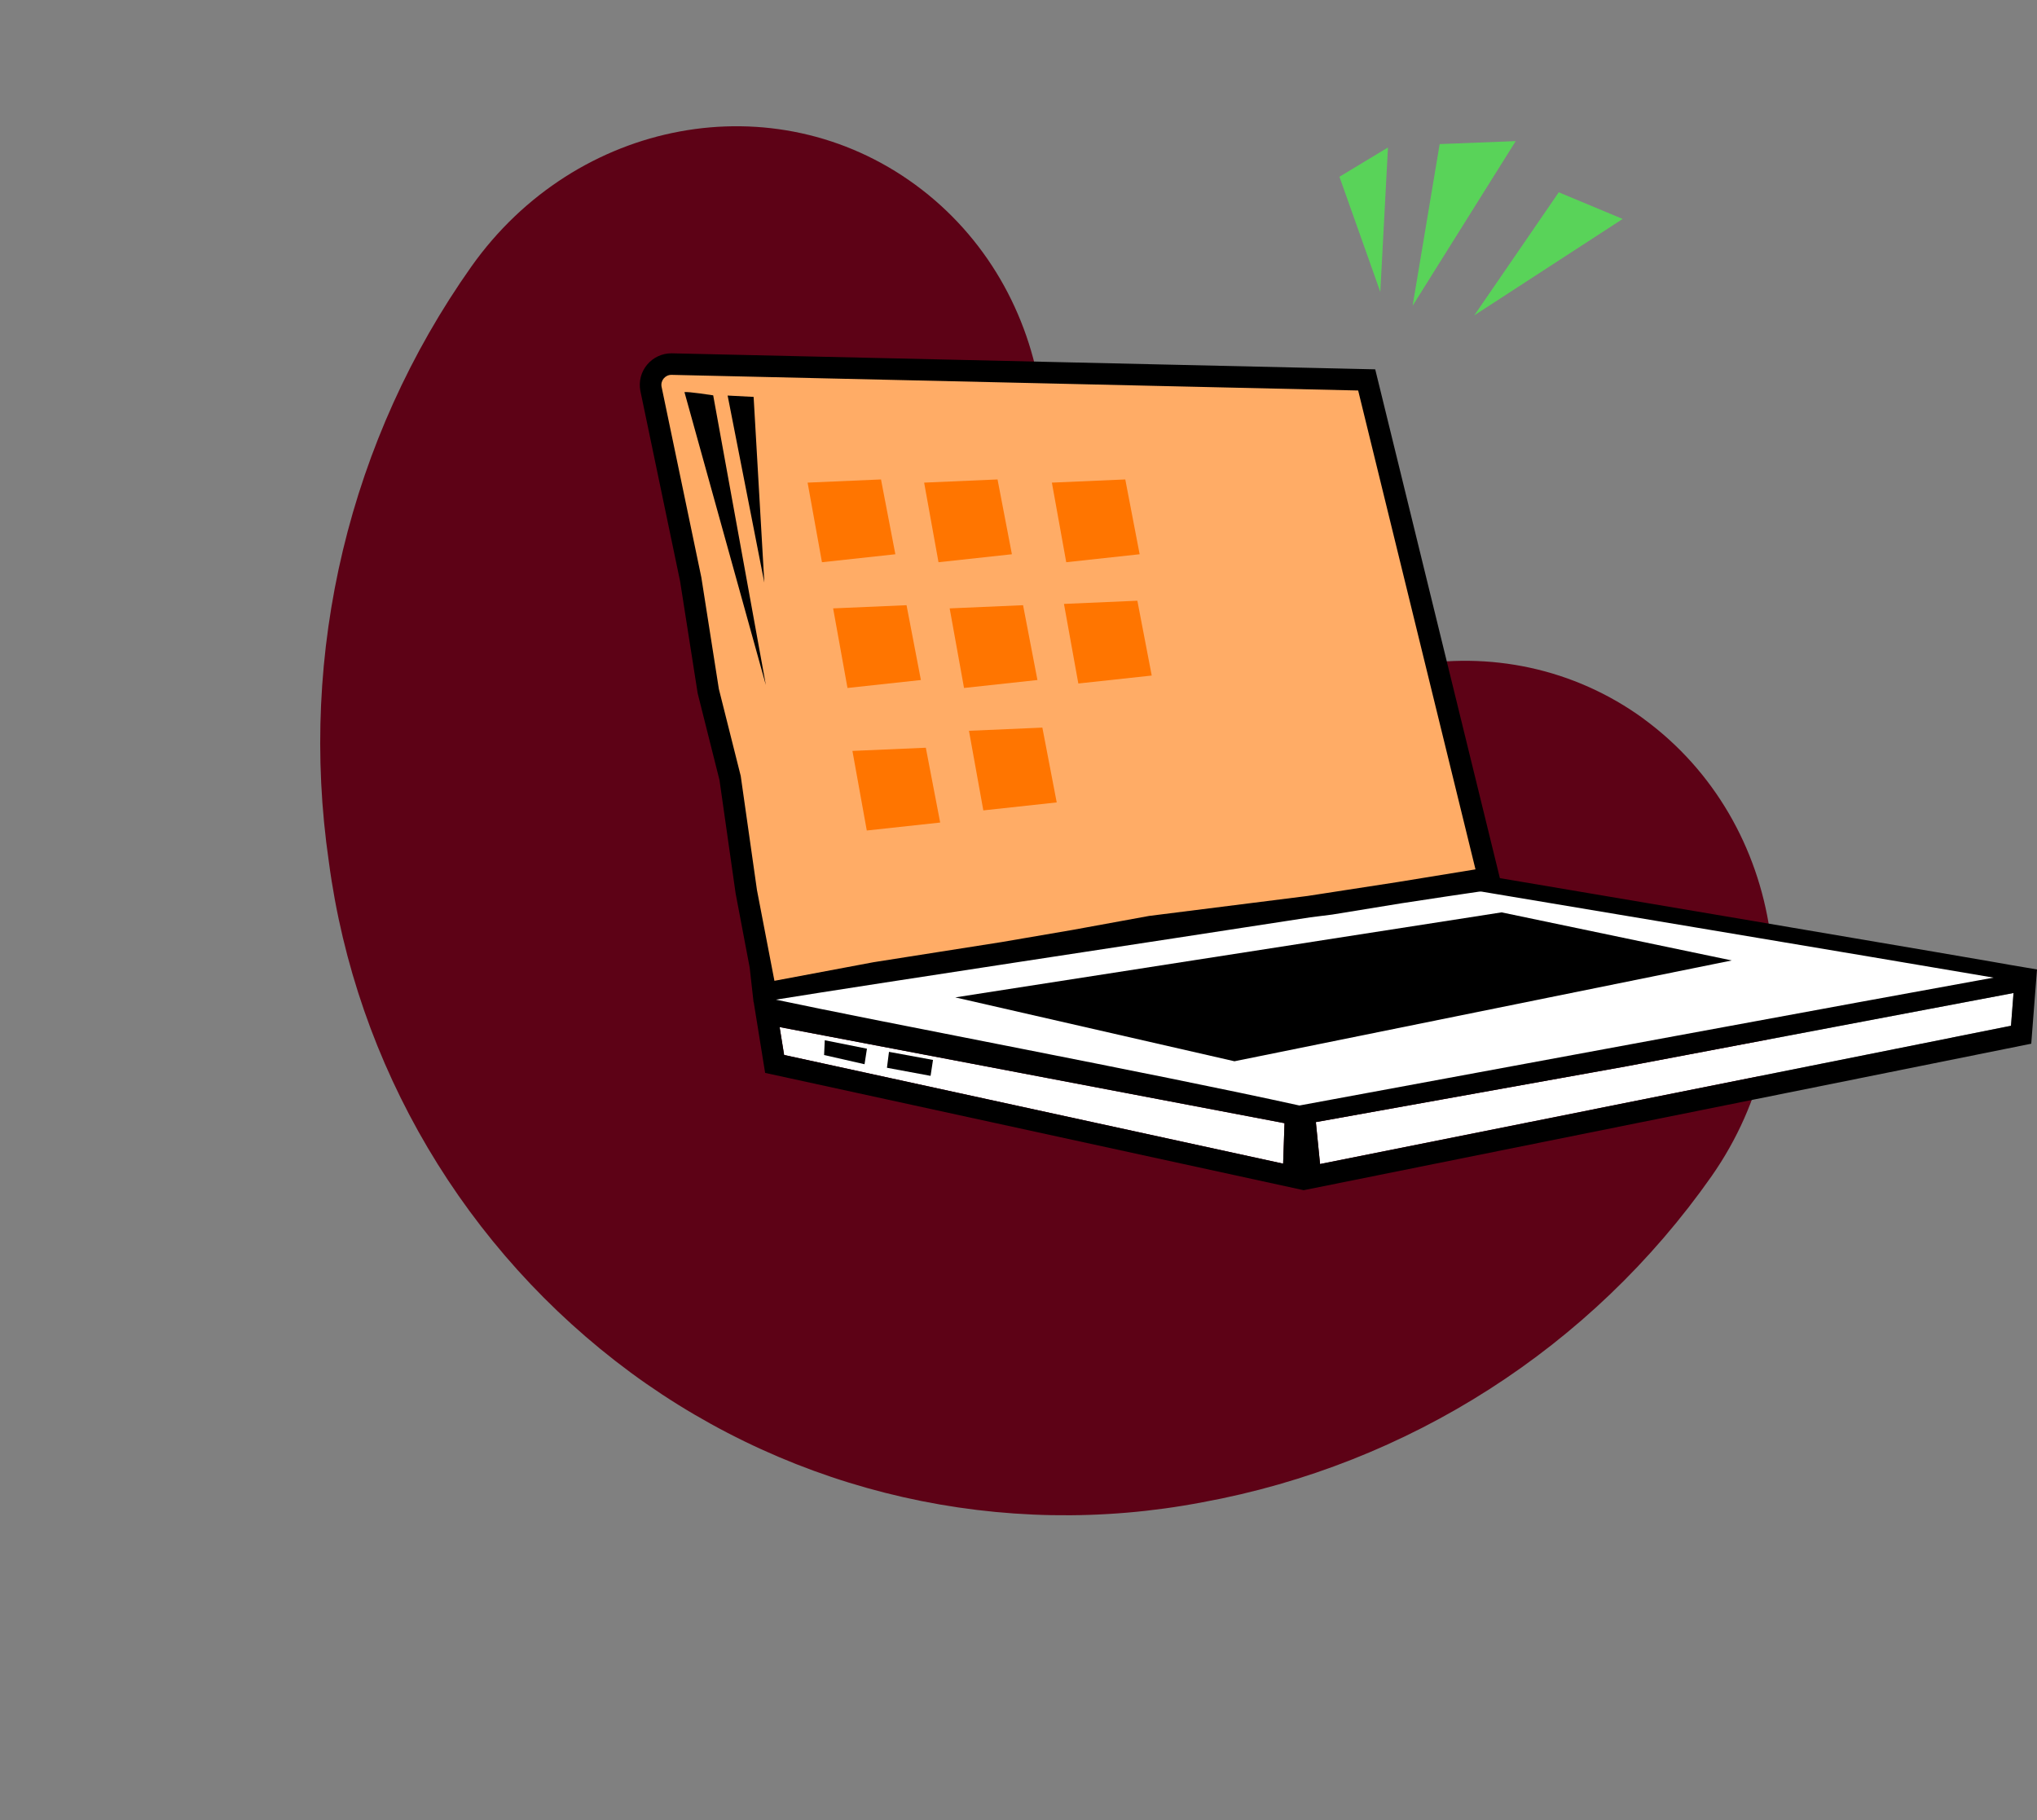 <svg width="433" height="387" viewBox="0 0 433 387" fill="none" xmlns="http://www.w3.org/2000/svg">
<rect x="0" y="0" width="433" height="387" fill="#808080" stroke="none"/>
<path d="M349.457 152.86C319.577 131.061 277.308 138.806 255.07 170.248C250.602 176.692 243.805 181.127 236.106 182.613C228.597 184.025 220.844 182.25 214.687 177.7C208.458 173.117 204.347 166.217 203.31 158.57C202.242 150.726 204.191 142.774 208.794 136.331C231.028 104.868 224.623 61.32 194.621 39.316C164.606 17.302 122.446 25.243 100.195 56.676C74.257 93.376 63.417 138.665 69.9 183.2C75.653 226.601 98.839 265.816 134.104 291.835C169.038 317.535 213.068 327.513 255.602 319.378C299.413 311.361 338.281 286.462 363.827 250.058C385.922 218.493 379.526 174.933 349.448 152.872L349.457 152.86Z" fill="#5D0216"/>
<g clip-path="url(#clip0_261_198)">
<path d="M427.814 207.572C428.746 207.572 317.084 188.721 317.084 188.721C317.084 188.721 316.807 186.902 313.959 187.311C288.576 190.957 161.046 212.862 162.47 212.862C164.052 212.862 275.348 235.55 275.348 235.55C275.348 235.55 426.457 207.574 427.814 207.574V207.572Z" fill="white"/>
<path d="M272.752 247.391L273.045 238.785L165.721 218.354L166.678 224.283L272.752 247.391Z" fill="white"/>
<path d="M427.469 218.078L428.009 211.114L345.697 226.7L279.709 238.557L280.602 247.473L427.469 218.078Z" fill="white"/>
<path d="M158.67 189.294L155.242 165.192L150.598 146.72L146.872 122.971L138.424 82.469C138.17 81.132 138.512 79.807 139.356 78.792C140.199 77.777 141.442 77.192 142.763 77.192L290.559 80.558L316.505 186.477L282.915 191.954L211.752 200.929L185.197 205.25L162.811 210.1L158.67 189.295V189.294Z" fill="#FFAC66"/>
<path d="M426.984 205.082C426.171 204.936 424.978 204.725 423.46 204.461C420.431 203.935 416.104 203.191 410.91 202.304C400.529 200.53 386.685 198.178 372.841 195.831C348.756 191.747 324.683 187.68 318.826 186.691L318.103 183.738L293.164 81.929L292.327 78.519L288.808 78.439L142.875 75.116H142.823L142.72 75.114C140.714 75.114 138.828 76 137.546 77.543C136.266 79.086 135.744 81.098 136.117 83.067L136.124 83.109L136.133 83.15L144.569 123.594L148.271 147.186L148.303 147.391L148.352 147.591L152.942 165.847L156.355 189.832L156.369 189.935L156.389 190.038L159.361 205.717L160.181 213.036L160.213 213.029L162.642 228.096L277.154 253.042V253.025L431.778 221.89L433 206.104C433 206.104 428.376 205.335 426.984 205.085V205.082ZM160.9 189.184L157.454 164.961L152.805 146.474L149.086 122.77L140.627 82.214C140.378 80.902 141.389 79.694 142.719 79.694C142.735 79.694 142.752 79.694 142.768 79.694L288.702 83.019L313.641 184.827L297.12 187.52C291.457 188.387 284.936 189.393 277.938 190.48L244.281 194.723L228.046 197.689L212.895 200.284L185.648 204.571L164.618 208.52L160.898 189.184H160.9ZM272.754 247.391L166.678 224.283L165.723 218.356L273.045 238.787L272.752 247.393L272.754 247.391ZM276.213 235.029C245.064 228.151 187.05 217.247 164.931 212.524C186.725 208.998 244.283 200.336 278.517 195.024L283.079 194.449L283.162 194.438L283.244 194.426L297.862 192.043C305.003 190.95 310.715 190.092 314.287 189.579C314.566 189.54 314.76 189.536 314.889 189.547C314.889 189.547 401.218 203.98 423.76 207.843C395.588 212.931 320.25 226.879 276.213 235.029ZM427.469 218.078L280.604 247.473L279.71 238.557L345.698 226.7L428.009 211.114L427.469 218.078Z" fill="black"/>
<path d="M203.06 212.044L262.403 225.623L368.116 204.189L319.19 193.967L203.06 212.044Z" fill="black"/>
<path d="M175.174 224.297C175.994 224.494 183.774 226.251 183.774 226.251L184.284 222.951L175.318 221.153L175.176 224.296L175.174 224.297Z" fill="black"/>
<path d="M188.538 227.006L197.81 228.726L198.325 225.341L188.968 223.621L188.538 227.006Z" fill="black"/>
<path d="M145.496 83.371C146.174 83.201 151.602 84.048 151.602 84.048L162.795 145.641L145.496 83.371Z" fill="black"/>
<path d="M171.669 102.605L174.723 119.527L190.324 117.833L187.272 101.928L171.669 102.605Z" fill="#FF7500"/>
<path d="M181.198 159.643L184.25 176.563L199.852 174.871L196.8 158.966L181.198 159.643Z" fill="#FF7500"/>
<path d="M205.971 155.365L209.023 172.287L224.624 170.593L221.572 154.688L205.971 155.365Z" fill="#FF7500"/>
<path d="M177.097 129.341L180.149 146.261L195.752 144.569L192.7 128.664L177.097 129.341Z" fill="#FF7500"/>
<path d="M196.441 102.605L199.495 119.527L215.097 117.833L212.045 101.928L196.441 102.605Z" fill="#FF7500"/>
<path d="M201.869 129.341L204.921 146.261L220.525 144.569L217.471 128.664L201.869 129.341Z" fill="#FF7500"/>
<path d="M226.165 128.39L229.218 145.311L244.819 143.62L241.767 127.713L226.165 128.39Z" fill="#FF7500"/>
<path d="M223.596 102.605L226.648 119.527L242.252 117.833L239.198 101.928L223.596 102.605Z" fill="#FF7500"/>
<path d="M154.67 84.091L160.195 84.381L162.47 123.856L154.67 84.091Z" fill="black"/>
<path d="M300.277 65.006L306.026 30.631L322.192 30L300.277 65.006Z" fill="#59D359"/>
<path d="M313.38 67.05L331.343 40.881L344.926 46.548L313.38 67.05Z" fill="#59D359"/>
<path d="M293.409 62.069L284.723 37.58L295.037 31.35L293.409 62.069Z" fill="#59D359"/>
</g>
<defs>
<clipPath id="clip0_261_198">
<rect width="297" height="223.039" fill="white" transform="translate(136 30)"/>
</clipPath>
</defs>
</svg>
